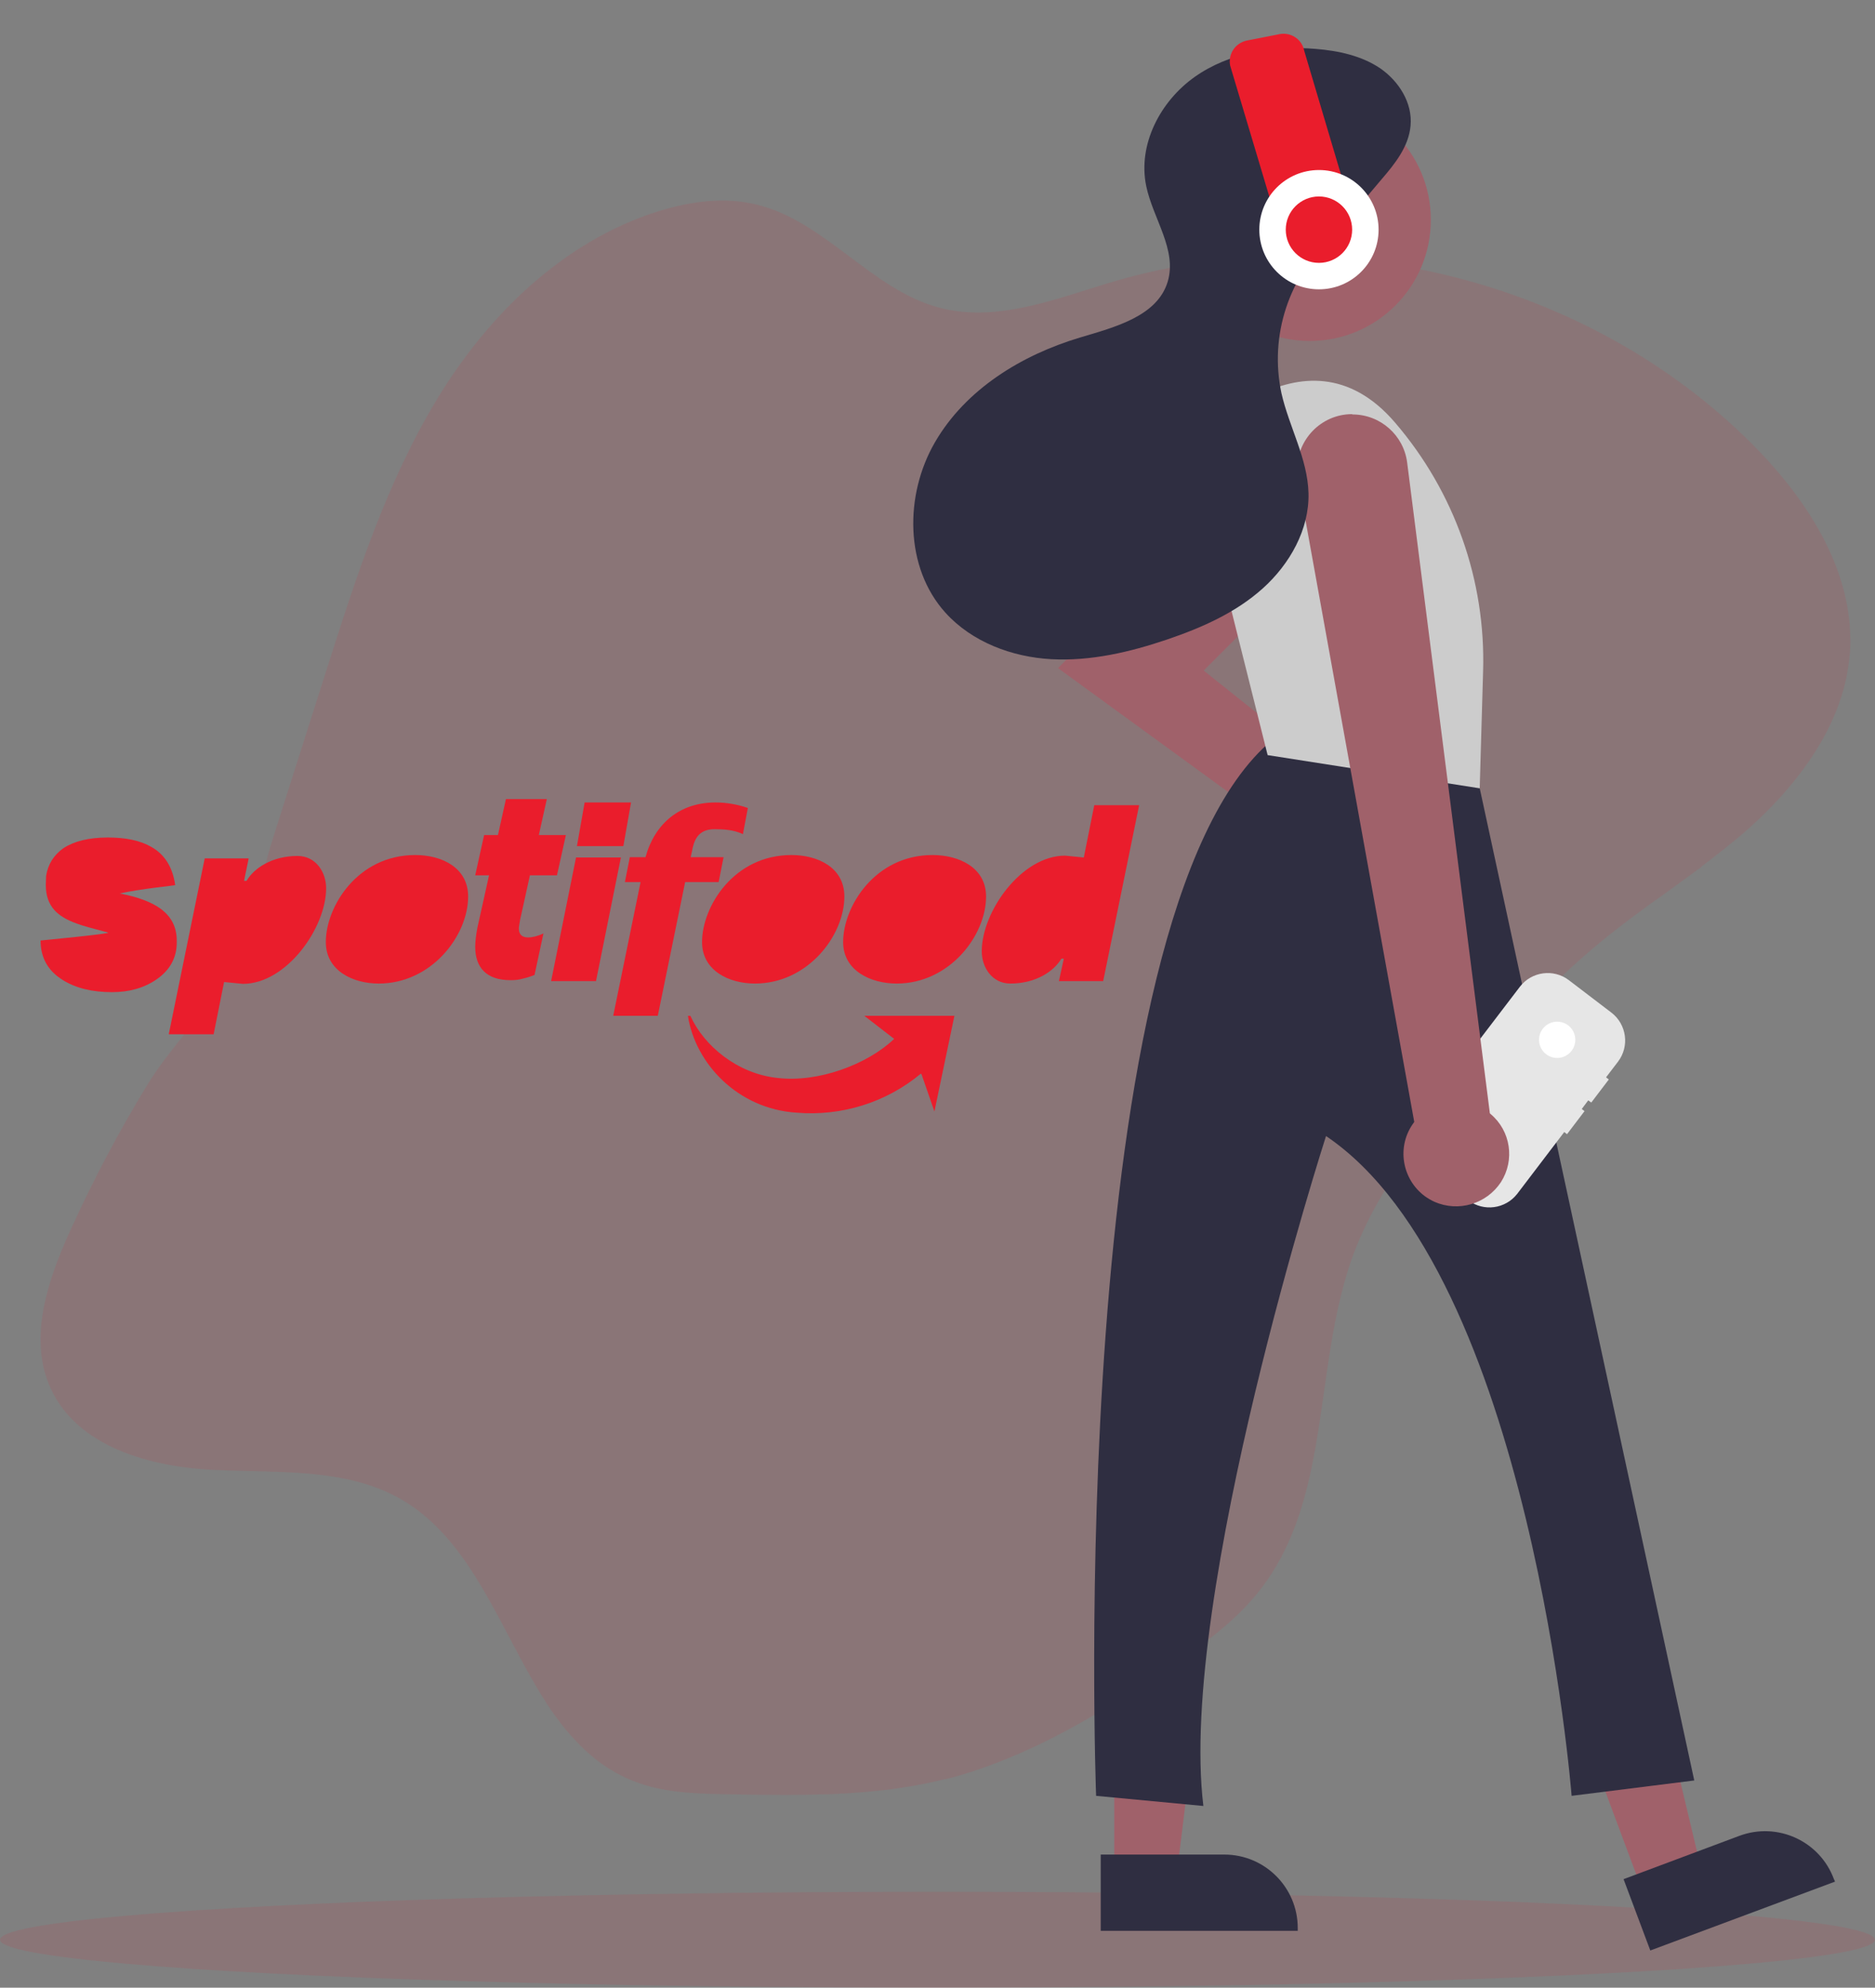 <?xml version="1.0" encoding="utf-8"?>
<!-- Generator: Adobe Illustrator 24.3.0, SVG Export Plug-In . SVG Version: 6.00 Build 0)  -->
<svg version="1.1" id="b1679105-0122-4d59-939d-a96e32c04bd3"
	 xmlns="http://www.w3.org/2000/svg" xmlns:xlink="http://www.w3.org/1999/xlink" x="0px" y="0px" viewBox="0 0 610 646.5"
	 style="enable-background:new 0 0 610 646.5;" xml:space="preserve">
<rect x="0" y="0" width="610" height="646.5" fill="#808080" stroke="none"/>
<style type="text/css">
	.st0{opacity:0.1;fill:#EA1D2C;}
	.st1{fill:#A0616A;}
	.st2{fill:#2F2E41;}
	.st3{fill:#E6E6E6;}
	.st4{fill:#FFFFFF;}
	.st5{fill:#CCCCCC;}
	.st6{fill:#EA1D2C;}
</style>
<path class="st0" d="M569.7,144.1c16.7,16.6,31.1,38,32.2,61.2c0,0.9,0.1,1.7,0.1,2.6l0,0c0,1.3,0,2.5-0.1,3.7c0,0.3,0,0.6-0.1,0.9
	c-0.2,2.6-0.6,5.2-1.1,7.8c-4,19.1-16.9,35.8-31.6,49c-2.8,2.5-5.6,4.8-8.5,7.1c-2.3,1.8-4.6,3.6-7,5.4l0,0.1
	c-0.4,0.3-0.7,0.6-1.1,0.8l-1.2,0.9c-2.2,1.6-4.4,3.2-6.6,4.8c-2.6,1.9-5.2,3.8-7.8,5.6c-7.4,5.4-14.7,10.9-21.6,17
	c-2.9,2.5-5.7,5.1-8.4,7.8c-8.1,8-15.6,16.6-23,25.2l-3.8,4.5c-3.9,4.6-7.8,9.2-11.6,13.8c-4,4.9-7.8,9.8-11.4,14.9
	c-6.8,9.6-12.7,19.8-16.8,30.8c-3.1,8.4-5.1,17.2-6.7,26.1c-5.1,28.7-5.6,58.9-22.8,81.9c-8.6,11.5-20.6,19.8-32.5,27.7
	c-17.1,11.4-34.8,22.3-53.9,29.6c-5.4,2.1-10.8,3.9-16.4,5.3c-0.1,0-0.3,0.1-0.5,0.1l-0.1,0l-0.2,0l-0.3,0.1
	c-4.2,1-8.4,1.9-12.6,2.5l-3.9,0.6c-6.3,0.8-12.6,1.3-19,1.6l-2,0.1l-1.2,0c-4,0.1-8.1,0.2-12.2,0.2c-6.2,0-12.5-0.1-18.7-0.2
	c-10.6-0.2-21.4-0.4-31.2-4.3c-5.9-2.3-11.2-5.8-15.8-10.1c-1.8-1.7-3.4-3.4-5-5.2c-0.2-0.3-0.5-0.5-0.7-0.8c-2.5-3-4.8-6.1-6.9-9.4
	c-14.7-22.7-23.8-52.6-47.1-66.1c-18-10.4-40.2-8.6-61-9.6c-20.8-1-44.4-7.5-53.1-26.5c-7.4-16.1-1.1-34.9,6.2-51
	c7.4-16.4,15.8-32.3,25.2-47.7c7.1-11.6,16.6-21,24-32.1c9-13.6,12.1-33,17-48.5c5.7-17.9,11.4-35.8,17.1-53.7
	c9.7-30.5,19.6-61.4,36.2-88.8s41.1-51.3,71.7-61c10.5-3.3,21.8-4.9,32.5-2.2c22.2,5.5,37.2,27.7,59.3,33.5
	c19.1,5,38.7-3.3,57.5-8.8C434.8,70.6,516.9,91.5,569.7,144.1z"/>
<ellipse class="st0" cx="305" cy="630.9" rx="305" ry="15.6"/>
<g>
	<path class="st1" d="M344.2,217.3l64.4-64.4c6.7-6.7,17.5-6.7,24.1,0c2,2,3.5,4.6,4.3,7.3v0c1.7,6,0.1,12.4-4.3,16.8l-41.1,41.1
		l57.4,45.8l0,0c0.3,0,0.6,0,0.9,0c9.6,0,17.5,7.8,17.5,17.5c0,9.6-7.8,17.5-17.5,17.5c-9.6,0-17.4-7.8-17.5-17.4L344.2,217.3z"/>
	<polygon class="st1" points="534.4,615.2 553.5,608.1 535.1,531 506.9,541.5 	"/>
	<path class="st2" d="M597,612l-60.1,22.4l0,0l-8.7-23.2l0,0l37.7-14.1c12.4-4.6,26.1,1.7,30.7,14L597,612L597,612z"/>
	<polygon class="st1" points="362.5,609.1 382.9,609.1 392.6,530.4 362.5,530.4 	"/>
	<path class="st2" d="M422.2,628l-64.1,0l0,0l0-24.8l0,0l40.2,0c13.2,0,23.9,10.7,23.9,23.9l0,0L422.2,628L422.2,628z"/>
	<path class="st2" d="M414,240.6c0,0,49.9-8.3,66.5,11.6l70.7,326.9l-39.9,5c0,0-13.3-169.7-79.9-214.6c0,0-48.2,149.7-39.9,217.9
		l-34.9-3.3C356.6,584.2,345.8,297.2,414,240.6z"/>
	<path class="st3" d="M517.7,358.6l5.7-7.5l-0.9-0.7l3.9-5.1c3.8-5,2.8-12.1-2.1-15.9l0,0l0,0l-13.9-10.6c-5-3.8-12.1-2.8-15.9,2.1
		c0,0,0,0,0,0l0,0l-32.8,43c-3.8,5-2.8,12.1,2.1,15.9c0,0,0,0,0,0l0,0l13.9,10.6c5,3.8,12.1,2.8,15.9-2.1l0,0l15.3-20.1l0.9,0.7
		l5.7-7.5l-0.9-0.7l2.1-2.8L517.7,358.6z"/>
	<circle class="st4" cx="506.6" cy="338.2" r="5.9"/>
	<circle class="st1" cx="426.1" cy="71.5" r="39.4"/>
	<path class="st5" d="M387.4,145.8c0,0,36.6-43.3,66.5-8.3l0,0c19.3,22.5,29.5,51.3,28.6,80.9l-1.1,38l-69-10.8L387.4,145.8z"/>
	<path class="st1" d="M439.7,134.7c-9.9,0.1-17.8,8.3-17.7,18.1c0,1,0.1,2,0.3,3l37.8,209.1l-0.2,0.3c-5.6,7.6-3.9,18.3,3.7,23.9
		c1,0.7,2,1.3,3.1,1.8l0,0c7.8,3.4,16.9,0.7,21.6-6.4c4.6-7.2,3.2-16.7-3.4-22.2l-0.2-0.2l-26.9-211.6c-1.1-8.9-8.7-15.7-17.8-15.7
		C439.9,134.7,439.8,134.7,439.7,134.7z"/>
	<path class="st2" d="M432.5,78.4l16.9-20c4.4-5.1,8.9-10.7,9.5-17.5c0.7-7.4-3.8-14.5-9.9-18.7c-6.1-4.1-13.6-5.7-21-6.3
		c-13.7-1.1-28.1,1.2-39.3,9.1s-18.6,22-15.8,35.5c2.2,10.6,10.1,20.7,7,31.1c-3.4,11.3-17.2,14.8-28.6,18.2
		c-19,5.7-37.1,16.8-47.1,34s-9.9,40.8,3.4,55.5c8.6,9.5,21.6,14.4,34.4,15.1s25.6-2.3,37.7-6.4c11.2-3.8,22.3-8.7,31.1-16.6
		c8.8-7.9,15.2-19.2,14.9-31c-0.3-11.3-6.3-21.5-8.8-32.5c-4-18.7,2.4-38.2,16.7-50.9"/>
	<path class="st6" d="M405.6,13.2l10.7-2.1c3.7-0.7,7.3,1.7,8,5.4v0L439,66l0,0L415,70.8l0,0l-14.8-49.5
		C399.5,17.5,401.9,14,405.6,13.2z"/>
	<circle class="st4" cx="429.1" cy="74.7" r="19.4"/>
	<circle class="st6" cx="429.1" cy="74.7" r="10.8"/>
</g>
<g>
	<path id="path2" class="st6" d="M179.3,319.1h14.6l8.1-40.2h-14.6L179.3,319.1z M187.7,275.2h15.1l2.5-14.2h-15.1L187.7,275.2z
		 M199.5,330.4H214l8.9-43.5h10.9l1.6-8.1h-10.7l0.4-1.8c0.6-3.4,1.8-7.3,7.3-7.3c3.2,0,6.3,0.2,9.3,1.6l1.6-8.5
		c-3.4-1.2-7.1-1.8-10.5-1.8c-11.7,0-19.8,6.9-22.8,17.8h-5.1l-1.6,8.1h5.1L199.5,330.4z"/>
	<path id="path4" class="st6" d="M245.6,319.9c17.2,0,29.1-15.6,29.1-28.3c0-9.5-8.7-13.5-17.2-13.5c-18.8,0-29.1,16.8-29.1,28.3
		C228.4,315.8,237.3,319.9,245.6,319.9 M245.6,319.9c17.2,0,29.1-15.6,29.1-28.3c0-9.5-8.7-13.5-17.2-13.5
		c-18.8,0-29.1,16.8-29.1,28.3C228.4,315.8,237.3,319.9,245.6,319.9 M291.7,319.9c17.2,0,29.1-15.6,29.1-28.3
		c0-9.5-8.9-13.5-17.4-13.5c-18.8,0-29.1,16.8-29.1,28.3C274.3,315.8,283.4,319.9,291.7,319.9 M344.5,319.1h14.4l11.7-57.2H356
		l-3.4,17l-6.1-0.6c-14.2,0-27.1,18.2-27.1,31.1c0,5.3,3.4,10.5,9.3,10.5c8.3,0,14.2-4,16.6-8.1h0.8L344.5,319.1z M299.6,349.2
		c-11.3,9.4-25.8,13.9-40.4,12.7c-19.2-1.2-33-16-35.4-31.5h0.8c4.4,9.7,15.2,18.8,28.3,20.2c13.3,1.6,29.3-4.4,38-12.7l-9.7-7.5
		h29.3l-6.5,31.1l-4.2-12.1L299.6,349.2z"/>
	<path class="st6" d="M80.9,279.2H66.6l-11.7,57.2h14.6l3.4-17l6.1,0.6c14.2,0,27.1-18.2,27.1-31.1c0-5.3-3.4-10.5-9.3-10.5
		c-8.3,0-14.2,4-16.6,8.1h-0.8L80.9,279.2z"/>
	<path class="st6" d="M123.2,319.9c17.2,0,29.1-15.6,29.1-28.3c0-9.5-8.7-13.5-17.2-13.5c-18.8,0-29.1,16.8-29.1,28.3
		C106,315.8,114.9,319.9,123.2,319.9"/>
	<path class="st6" d="M166.1,318.8c-3.9,0-6.8-1-8.7-2.9c-1.9-1.9-2.8-4.6-2.8-8c0-1,0.1-1.9,0.2-2.9c0.1-1,0.3-2,0.5-3.2l3.8-17.1
		h-4.5l2.9-13.1h4.5l2.6-11.7h13.3l-2.6,11.7h8.8l-2.9,13.1h-8.8l-3.2,14.5c-0.2,1.3-0.4,2.2-0.4,2.8c0,1.9,1,2.9,3,2.9
		c1.4,0,3.1-0.4,5-1.3l-2.9,13.5c-1.2,0.5-2.5,0.9-3.8,1.2C168.8,318.7,167.5,318.8,166.1,318.8z"/>
	<g>
		<path class="st6" d="M38.9,290.6c5.9,1.1,10.4,2.8,13.4,5c3.5,2.6,5.2,6,5.2,10.3v0.7c0,4.9-2.2,8.9-6.5,11.9
			c-4,2.8-8.9,4.2-14.6,4.2c-6.4,0-11.7-1.3-15.9-3.9c-4.9-3-7.3-7.3-7.3-12.9c0,0,24-2.3,21.9-2.6c-4.9-1.3-8.3-2.2-10.1-2.9
			c-3.4-1.2-5.8-2.7-7.3-4.4c-1.9-2.1-2.8-4.8-2.8-8.2l0.1-2.9c0.6-3.8,2.5-6.8,5.6-9c3.5-2.3,8.3-3.5,14.5-3.5
			c5.9,0,10.6,1,14.2,3.1c4.4,2.5,6.9,6.7,7.7,12.4C56.9,288,46.4,289,38.9,290.6z"/>
	</g>
</g>
</svg>
